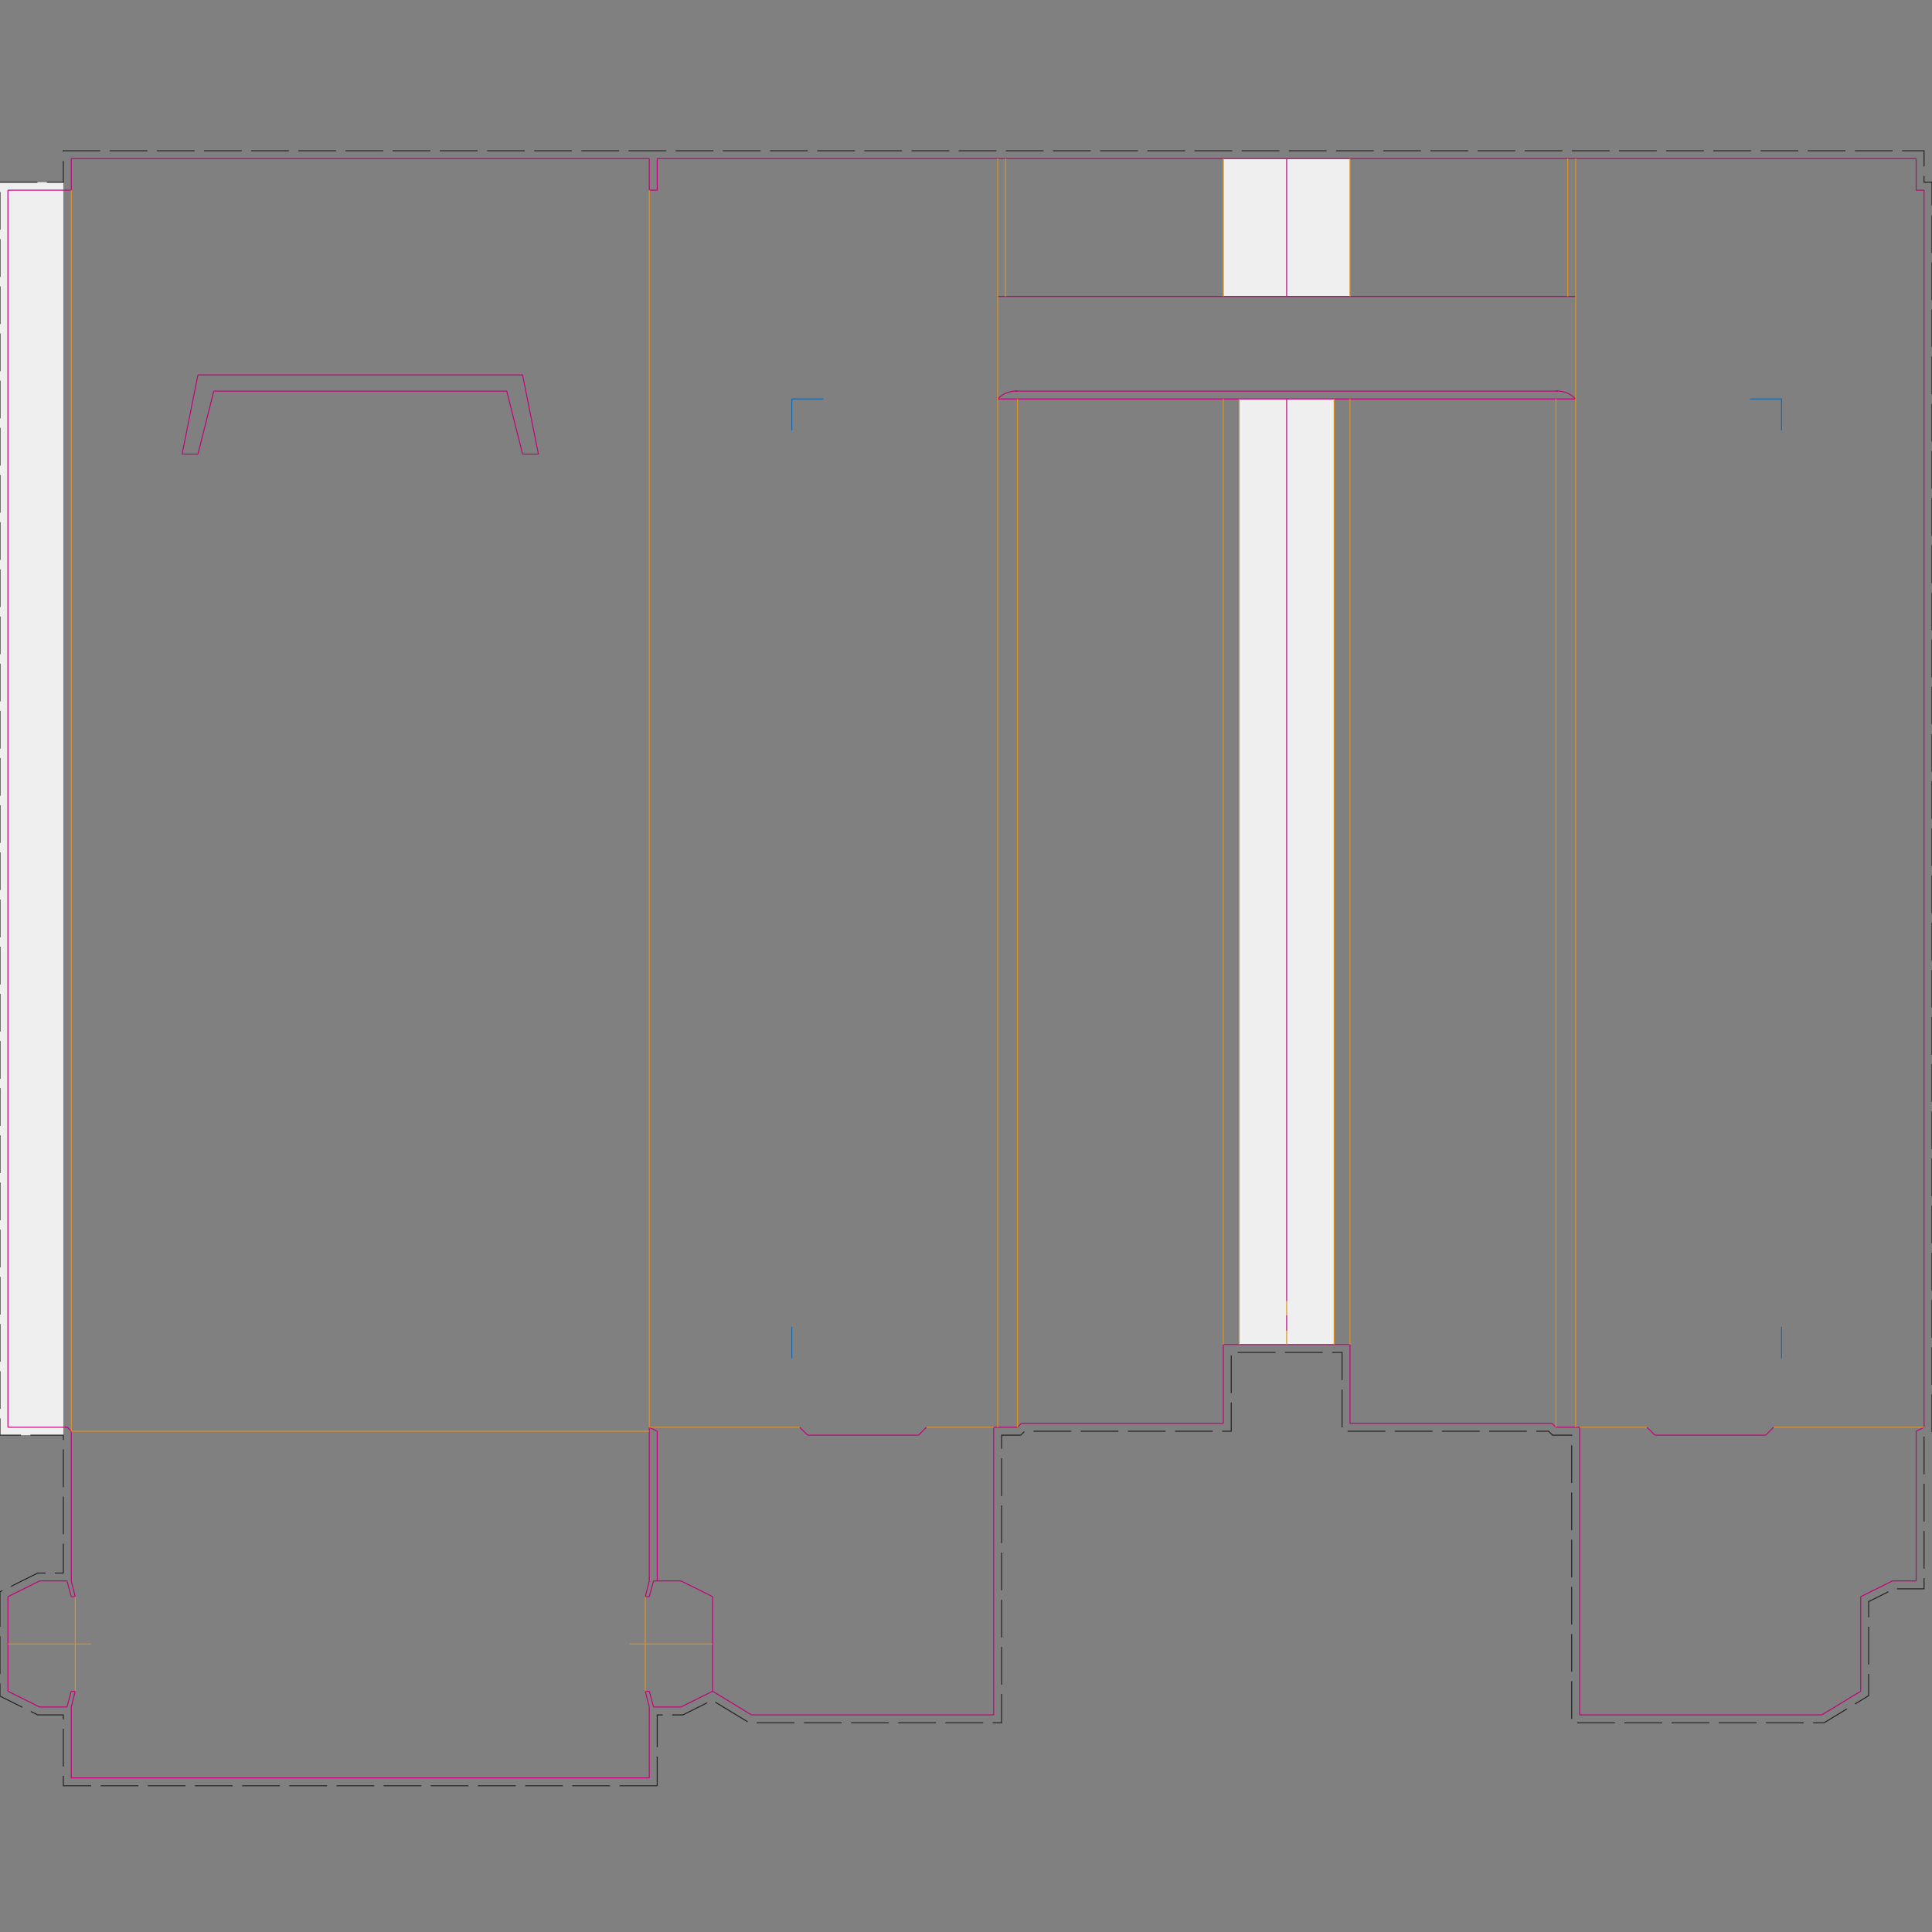 <?xml version="1.0" encoding="UTF-8"?>
<svg id="Out_x5F_Body_x5F_Dieline" xmlns="http://www.w3.org/2000/svg" viewBox="0 0 1024 1024">
  <rect x="0" y="0" width="1024" height="1024" fill="#808080" stroke="none"/>
  <defs>
    <style>
      .cls-1 {
        stroke: #1368ae;
      }

      .cls-1, .cls-2, .cls-3 {
        stroke-linejoin: round;
      }

      .cls-1, .cls-2, .cls-3, .cls-4 {
        fill: none;
        stroke-width: .5px;
      }

      .cls-2 {
        stroke: #c4007a;
      }

      .cls-3 {
        stroke: #dd911f;
      }

      .cls-5 {
        fill: #efefef;
      }

      .cls-4 {
        stroke: #212020;
        stroke-dasharray: 20 5 0 0;
        stroke-miterlimit: 10;
      }
    </style>
  </defs>
  <g>
    <rect class="cls-5" y="96.6" width="33.57" height="664.06"/>
    <rect class="cls-5" x="648.39" y="84.07" width="67.15" height="73.09"/>
    <rect class="cls-5" x="656.78" y="211.45" width="50.36" height="501.18"/>
  </g>
  <path class="cls-4" d="M348.33,946.51H33.57v-37.59h-13.58L0,898.98v-55.28l19.99-9.95h13.58v-73.09H0V96.6h33.57v-16.71h986.22v16.71h4.2v662.47l-4.2,2.09v80.95h-15.8l-13.58,6.76v49.88l-23.61,14.36h-133.77v-152.44h-10.13l-2.1-2.09h-109.47v-41.76h-58.75v41.76h-109.47l-2.1,2.09h-10.13v152.44h-133.76l-19.62-11.93-15.59,7.76h-13.58v37.59Z"/>
  <g>
    <polyline class="cls-2" points="1015.6 84.07 1015.6 100.78 1019.8 100.78"/>
    <polyline class="cls-2" points="965.63 908.92 837.24 908.92 837.24 756.48"/>
    <polyline class="cls-2" points="4.2 756.48 35.67 756.48 37.77 758.57"/>
    <line class="cls-2" x1="528.78" y1="84.07" x2="348.33" y2="84.07"/>
    <line class="cls-2" x1="344.13" y1="84.07" x2="344.13" y2="100.78"/>
    <line class="cls-2" x1="528.78" y1="84.07" x2="681.96" y2="84.07"/>
    <line class="cls-2" x1="528.78" y1="157.16" x2="681.96" y2="157.16"/>
    <line class="cls-2" x1="538" y1="207.28" x2="681.96" y2="207.28"/>
    <line class="cls-2" x1="681.96" y1="84.07" x2="681.96" y2="157.16"/>
    <line class="cls-2" x1="4.2" y1="100.78" x2="4.2" y2="756.48"/>
    <line class="cls-2" x1="344.13" y1="84.07" x2="37.77" y2="84.07"/>
    <line class="cls-2" x1="681.96" y1="211.45" x2="681.96" y2="689.66"/>
    <line class="cls-2" x1="528.78" y1="211.45" x2="681.96" y2="211.45"/>
    <line class="cls-2" x1="1019.8" y1="100.78" x2="1019.8" y2="756.48"/>
    <line class="cls-2" x1="835.14" y1="84.07" x2="681.96" y2="84.07"/>
    <line class="cls-2" x1="835.14" y1="157.16" x2="681.96" y2="157.16"/>
    <line class="cls-2" x1="825.92" y1="207.28" x2="681.96" y2="207.28"/>
    <line class="cls-2" x1="835.14" y1="211.45" x2="681.96" y2="211.45"/>
    <line class="cls-2" x1="835.14" y1="84.07" x2="1015.6" y2="84.07"/>
    <line class="cls-2" x1="681.96" y1="696.97" x2="681.96" y2="705.32"/>
    <path class="cls-2" d="M528.78,211.45c2.73-2.84,6.55-4.36,10.49-4.18"/>
    <path class="cls-2" d="M835.14,211.45c-2.73-2.84-6.55-4.36-10.49-4.18"/>
    <polyline class="cls-2" points="104.92 198.71 276.98 198.71 285.37 240.69 276.98 240.69"/>
    <line class="cls-2" x1="96.52" y1="240.69" x2="104.92" y2="198.71"/>
    <line class="cls-2" x1="104.92" y1="240.69" x2="96.52" y2="240.69"/>
    <polyline class="cls-2" points="113.31 207.28 268.59 207.28 276.98 240.69"/>
    <line class="cls-2" x1="104.92" y1="240.69" x2="113.31" y2="207.28"/>
    <polyline class="cls-2" points="344.13 942.33 37.77 942.33 37.77 904.75"/>
    <polyline class="cls-2" points="398.3 908.92 526.68 908.92 526.68 756.48"/>
    <line class="cls-2" x1="4.2" y1="846.28" x2="20.98" y2="837.92"/>
    <line class="cls-2" x1="35.52" y1="904.75" x2="20.98" y2="904.75"/>
    <line class="cls-2" x1="4.2" y1="896.39" x2="4.2" y2="846.28"/>
    <line class="cls-2" x1="37.77" y1="846.28" x2="39.87" y2="846.28"/>
    <line class="cls-2" x1="37.77" y1="837.92" x2="37.77" y2="758.57"/>
    <line class="cls-2" x1="20.98" y1="904.75" x2="4.2" y2="896.39"/>
    <line class="cls-2" x1="20.98" y1="837.92" x2="35.52" y2="837.92"/>
    <line class="cls-2" x1="377.7" y1="846.28" x2="360.92" y2="837.92"/>
    <line class="cls-2" x1="346.38" y1="904.75" x2="360.92" y2="904.75"/>
    <line class="cls-2" x1="377.7" y1="896.39" x2="377.7" y2="846.28"/>
    <line class="cls-2" x1="344.13" y1="837.92" x2="344.13" y2="756.48"/>
    <line class="cls-2" x1="360.92" y1="904.75" x2="377.7" y2="896.39"/>
    <line class="cls-2" x1="360.92" y1="837.92" x2="346.38" y2="837.92"/>
    <line class="cls-2" x1="344.13" y1="942.33" x2="344.13" y2="904.75"/>
    <line class="cls-2" x1="377.7" y1="896.39" x2="398.3" y2="908.92"/>
    <polyline class="cls-2" points="526.68 756.48 528.78 756.48 539.27 756.48"/>
    <line class="cls-2" x1="822.55" y1="754.39" x2="715.53" y2="754.39"/>
    <line class="cls-2" x1="541.37" y1="754.39" x2="648.39" y2="754.39"/>
    <line class="cls-2" x1="539.27" y1="756.48" x2="541.37" y2="754.39"/>
    <line class="cls-2" x1="824.65" y1="756.48" x2="822.55" y2="754.39"/>
    <polyline class="cls-2" points="344.13 756.48 348.33 758.57 348.33 837.92"/>
    <line class="cls-2" x1="1019.8" y1="756.48" x2="1015.6" y2="758.57"/>
    <polyline class="cls-2" points="348.33 84.07 348.33 100.78 344.13 100.78"/>
    <line class="cls-2" x1="4.2" y1="100.78" x2="37.77" y2="100.78"/>
    <line class="cls-2" x1="37.77" y1="84.07" x2="37.77" y2="100.78"/>
    <line class="cls-2" x1="837.24" y1="756.48" x2="824.65" y2="756.48"/>
    <line class="cls-2" x1="1015.6" y1="758.57" x2="1015.6" y2="837.92"/>
    <line class="cls-2" x1="986.22" y1="896.39" x2="965.63" y2="908.92"/>
    <line class="cls-2" x1="1003.01" y1="837.92" x2="1015.6" y2="837.92"/>
    <line class="cls-2" x1="986.22" y1="846.28" x2="1003.01" y2="837.92"/>
    <line class="cls-2" x1="986.22" y1="896.39" x2="986.22" y2="846.28"/>
    <line class="cls-2" x1="935.86" y1="760.66" x2="940.06" y2="756.48"/>
    <line class="cls-2" x1="872.91" y1="756.48" x2="877.11" y2="760.66"/>
    <line class="cls-2" x1="935.86" y1="760.66" x2="877.11" y2="760.66"/>
    <line class="cls-2" x1="428.06" y1="760.66" x2="423.87" y2="756.48"/>
    <line class="cls-2" x1="491.01" y1="756.48" x2="486.82" y2="760.66"/>
    <line class="cls-2" x1="428.06" y1="760.66" x2="486.82" y2="760.66"/>
    <line class="cls-2" x1="37.77" y1="837.92" x2="39.87" y2="846.28"/>
    <line class="cls-2" x1="37.77" y1="846.28" x2="35.52" y2="837.92"/>
    <line class="cls-2" x1="37.77" y1="896.39" x2="39.87" y2="896.39"/>
    <line class="cls-2" x1="37.77" y1="904.75" x2="39.87" y2="896.39"/>
    <line class="cls-2" x1="37.77" y1="896.39" x2="35.52" y2="904.75"/>
    <line class="cls-2" x1="344.13" y1="846.28" x2="342.03" y2="846.28"/>
    <line class="cls-2" x1="344.13" y1="837.92" x2="342.03" y2="846.28"/>
    <line class="cls-2" x1="344.13" y1="846.28" x2="346.38" y2="837.92"/>
    <line class="cls-2" x1="344.13" y1="896.39" x2="342.03" y2="896.39"/>
    <line class="cls-2" x1="344.13" y1="904.75" x2="342.03" y2="896.39"/>
    <line class="cls-2" x1="344.13" y1="896.39" x2="346.38" y2="904.75"/>
    <line class="cls-2" x1="648.39" y1="712.63" x2="648.39" y2="754.39"/>
    <line class="cls-2" x1="715.53" y1="712.63" x2="715.53" y2="754.39"/>
    <line class="cls-2" x1="648.39" y1="712.63" x2="715.53" y2="712.63"/>
    <line class="cls-3" x1="528.78" y1="756.48" x2="528.78" y2="712.63"/>
    <line class="cls-3" x1="528.78" y1="211.45" x2="528.78" y2="84.07"/>
    <line class="cls-3" x1="539.27" y1="756.48" x2="539.27" y2="211.45"/>
    <line class="cls-3" x1="532.98" y1="157.16" x2="532.98" y2="84.07"/>
    <line class="cls-3" x1="37.77" y1="758.57" x2="37.77" y2="100.78"/>
    <line class="cls-3" x1="824.65" y1="756.48" x2="824.65" y2="211.45"/>
    <line class="cls-3" x1="830.94" y1="157.16" x2="830.94" y2="84.07"/>
    <line class="cls-3" x1="1019.8" y1="756.48" x2="940.06" y2="756.48"/>
    <polyline class="cls-3" points="835.14 756.48 835.14 211.45 835.14 84.07"/>
    <line class="cls-3" x1="681.96" y1="689.66" x2="681.96" y2="696.97"/>
    <line class="cls-3" x1="681.96" y1="705.32" x2="681.96" y2="712.63"/>
    <line class="cls-3" x1="715.53" y1="84.07" x2="715.53" y2="157.16"/>
    <line class="cls-3" x1="707.14" y1="211.45" x2="707.14" y2="712.63"/>
    <line class="cls-3" x1="648.39" y1="84.07" x2="648.39" y2="157.16"/>
    <line class="cls-3" x1="656.78" y1="211.45" x2="656.78" y2="712.63"/>
    <line class="cls-3" x1="37.77" y1="758.57" x2="344.13" y2="758.57"/>
    <line class="cls-3" x1="39.87" y1="846.28" x2="39.87" y2="896.39"/>
    <line class="cls-3" x1="344.13" y1="100.78" x2="344.13" y2="756.48"/>
    <line class="cls-3" x1="872.91" y1="756.48" x2="837.24" y2="756.48"/>
    <line class="cls-3" x1="344.12" y1="756.48" x2="423.87" y2="756.48"/>
    <line class="cls-3" x1="491.01" y1="756.48" x2="526.68" y2="756.48"/>
    <line class="cls-3" x1="528.78" y1="712.63" x2="528.78" y2="211.45"/>
    <line class="cls-3" x1="342.03" y1="846.28" x2="342.03" y2="896.39"/>
    <line class="cls-3" x1="4.2" y1="871.33" x2="48.26" y2="871.33"/>
    <line class="cls-3" x1="377.7" y1="871.33" x2="333.64" y2="871.33"/>
    <line class="cls-3" x1="715.53" y1="211.45" x2="715.53" y2="712.63"/>
    <line class="cls-3" x1="648.39" y1="211.45" x2="648.39" y2="712.63"/>
    <line class="cls-1" x1="419.67" y1="211.45" x2="436.45" y2="211.45"/>
    <line class="cls-1" x1="419.67" y1="228.16" x2="419.67" y2="211.45"/>
    <line class="cls-1" x1="944.25" y1="211.45" x2="927.47" y2="211.45"/>
    <line class="cls-1" x1="944.25" y1="228.16" x2="944.25" y2="211.45"/>
    <line class="cls-1" x1="419.67" y1="719.94" x2="419.67" y2="703.23"/>
    <line class="cls-1" x1="944.25" y1="719.94" x2="944.25" y2="703.23"/>
  </g>
</svg>